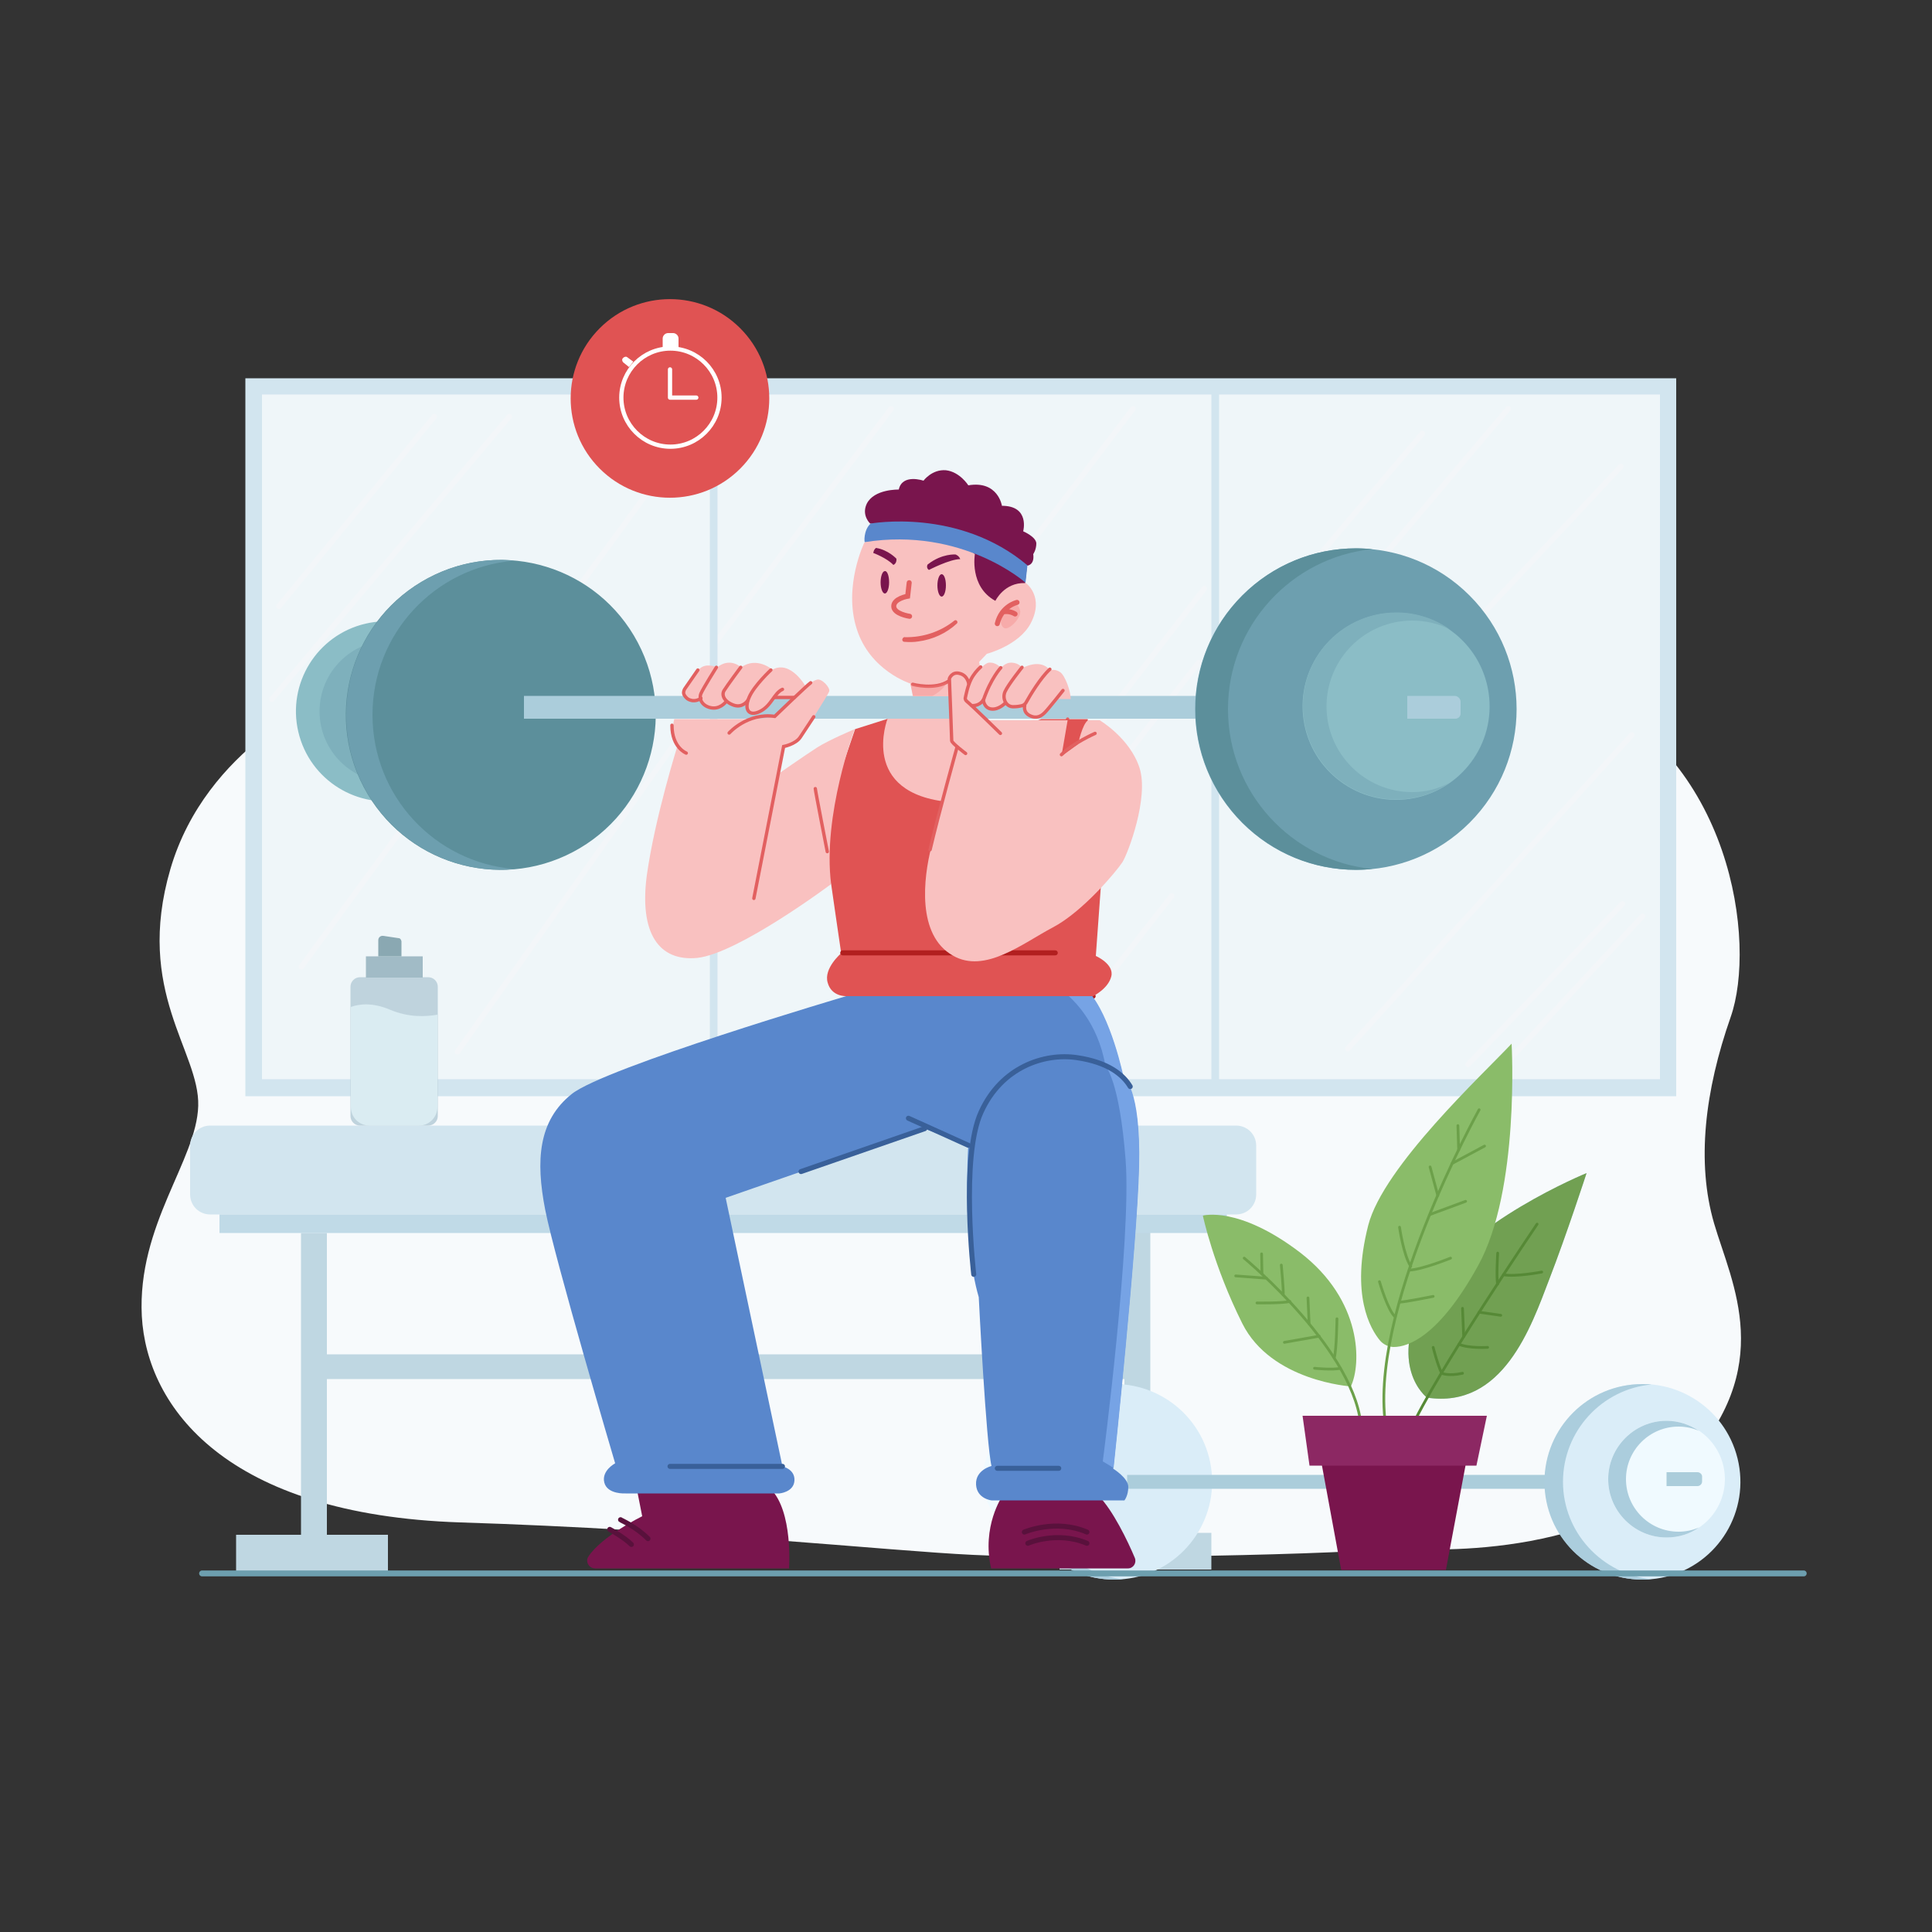 <svg xmlns="http://www.w3.org/2000/svg" enable-background="new 0 0 500 500" viewBox="0 0 500 500" width="550" height="550"><rect x="0" y="0" width="500" height="500" fill="#333333" stroke="none"/><rect width="500" height="500" fill="transparent" class="colorfff svgShape"></rect><path fill="#f7fafc" d="M84.5,180.6c0,0-31.1,12.5-40.4,44.3c-9.3,31.8,7.6,47.2,7.2,61.3c-0.4,14.1-15.8,30.8-14.6,54.4			C38,364.2,58.5,392,119.1,394c60.6,1.9,111.1,7.4,132.7,8.4c21.5,1.1,84.3,0.4,110.9-1.7c0,0,49.1,4.5,73.2-21.2
			c24.1-25.7,12.3-47.2,7.7-62.9c-4.6-15.8-2.4-34.3,4.3-53.4c6.7-19.1,0.5-67.8-39.9-84.9C367.4,161.2,185.2,234.3,84.5,180.6z" class="colorf7fafc svgShape"></path><rect width="370.3" height="185.8" x="63.5" y="97.9" fill="#d2e5ef" class="colord2e5ef svgShape"></rect><rect width="361.8" height="177.2" x="67.8" y="102.1" fill="#eff6f9" class="coloreff6f9 svgShape"></rect><line x1="72.2" x2="112.4" y1="156.9" y2="107.8" fill="none" stroke="#f3f6f9" stroke-linecap="round" stroke-linejoin="round" stroke-miterlimit="10" stroke-width="1.42" class="colorStrokef3f6f9 svgStroke"></line><line x1="70.4" x2="131.8" y1="180.9" y2="107.8" fill="none" stroke="#f3f6f9" stroke-linecap="round" stroke-linejoin="round" stroke-miterlimit="10" stroke-width="1.42" class="colorStrokef3f6f9 svgStroke"></line><line x1="169.6" x2="78" y1="124.7" y2="250.2" fill="none" stroke="#f3f6f9" stroke-linecap="round" stroke-linejoin="round" stroke-miterlimit="10" stroke-width="1.42" class="colorStrokef3f6f9 svgStroke"></line><line x1="118.4" x2="184.7" y1="272.2" y2="178.1" fill="none" stroke="#f3f6f9" stroke-linecap="round" stroke-linejoin="round" stroke-miterlimit="10" stroke-width="1.42" class="colorStrokef3f6f9 svgStroke"></line><line x1="230.6" x2="184.7" y1="105.8" y2="166.9" fill="none" stroke="#f3f6f9" stroke-linecap="round" stroke-linejoin="round" stroke-miterlimit="10" stroke-width="1.42" class="colorStrokef3f6f9 svgStroke"></line><line x1="293.2" x2="189.3" y1="105.8" y2="242.8" fill="none" stroke="#f3f6f9" stroke-linecap="round" stroke-linejoin="round" stroke-miterlimit="10" stroke-width="1.42" class="colorStrokef3f6f9 svgStroke"></line><line x1="311.7" x2="237.2" y1="152.3" y2="248.9" fill="none" stroke="#f3f6f9" stroke-linecap="round" stroke-linejoin="round" stroke-miterlimit="10" stroke-width="1.42" class="colorStrokef3f6f9 svgStroke"></line><line x1="310.2" x2="246.9" y1="171.5" y2="252.5" fill="none" stroke="#f3f6f9" stroke-linecap="round" stroke-linejoin="round" stroke-miterlimit="10" stroke-width="1.42" class="colorStrokef3f6f9 svgStroke"></line><line x1="269.1" x2="303.2" y1="275.5" y2="231.9" fill="none" stroke="#f3f6f9" stroke-linecap="round" stroke-linejoin="round" stroke-miterlimit="10" stroke-width="1.42" class="colorStrokef3f6f9 svgStroke"></line><line x1="368.1" x2="317.9" y1="112.2" y2="171.5" fill="none" stroke="#f3f6f9" stroke-linecap="round" stroke-linejoin="round" stroke-miterlimit="10" stroke-width="1.42" class="colorStrokef3f6f9 svgStroke"></line><line x1="390.3" x2="330.9" y1="105.8" y2="176" fill="none" stroke="#f3f6f9" stroke-linecap="round" stroke-linejoin="round" stroke-miterlimit="10" stroke-width="1.42" class="colorStrokef3f6f9 svgStroke"></line><line x1="419.5" x2="336.5" y1="120.7" y2="209.4" fill="none" stroke="#f3f6f9" stroke-linecap="round" stroke-linejoin="round" stroke-miterlimit="10" stroke-width="1.42" class="colorStrokef3f6f9 svgStroke"></line><line x1="422.3" x2="348.8" y1="190.2" y2="271.4" fill="none" stroke="#f3f6f9" stroke-linecap="round" stroke-linejoin="round" stroke-miterlimit="10" stroke-width="1.42" class="colorStrokef3f6f9 svgStroke"></line><line x1="419.9" x2="379.9" y1="233.9" y2="275.5" fill="none" stroke="#f3f6f9" stroke-linecap="round" stroke-linejoin="round" stroke-miterlimit="10" stroke-width="1.42" class="colorStrokef3f6f9 svgStroke"></line><line x1="425.1" x2="390.1" y1="237.1" y2="274.8" fill="none" stroke="#f3f6f9" stroke-linecap="round" stroke-linejoin="round" stroke-miterlimit="10" stroke-width="1.42" class="colorStrokef3f6f9 svgStroke"></line><line x1="184.7" x2="184.7" y1="100.4" y2="280.9" fill="none" stroke="#d2e5ef" stroke-miterlimit="10" stroke-width="1.988" class="colorStroked2e5ef svgStroke"></line><line x1="314.5" x2="314.5" y1="100.4" y2="280.9" fill="none" stroke="#d2e5ef" stroke-miterlimit="10" stroke-width="1.988" class="colorStroked2e5ef svgStroke"></line><g fill="#000000" class="color000 svgShape"><polygon fill="#bfd7e2" points="297.7 396.7 297.7 318.6 291 318.6 291 350.5 84.6 350.5 84.6 319.1 77.9 319.1 77.9 397.2 61.1 397.2 61.1 406.7 100.4 406.7 100.4 397.2 84.6 397.2 84.6 356.9 291 356.9 291 396.7 274.2 396.7 274.2 406.2 313.5 406.2 313.5 396.7" class="colorbfd7e2 svgShape"></polygon><path fill="#d2e5ef" d="M319.9,291.3H54.4c-2.9,0-5.2,2.3-5.2,5.2v12.6c0,2.9,2.3,5.2,5.2,5.2h265.5c2.9,0,5.2-2.3,5.2-5.2v-12.6
					C325.1,293.6,322.8,291.3,319.9,291.3z" class="colord2e5ef svgShape"></path><rect width="260.7" height="4.8" x="56.8" y="314.3" fill="#c0dae7" class="colorc0dae7 svgShape"></rect><g fill="#000000" class="color000 svgShape"><path fill="#bfd3dd" d="M110.8,291.3H93.2c-1.4,0-2.5-1.1-2.5-2.5v-33.4c0-1.4,1.1-2.5,2.5-2.5h17.6c1.4,0,2.5,1.1,2.5,2.5v33.4
					C113.3,290.2,112.2,291.3,110.8,291.3z" class="colorbfd3dd svgShape"></path><rect width="14.7" height="5.5" x="94.7" y="247.5" fill="#a1bbc6" class="colora1bbc6 svgShape"></rect><path fill="#8aa8b2" d="M103.2,242.8l-4-0.6c-0.7-0.1-1.3,0.4-1.3,1.1v4.2h6v-3.9C103.8,243.2,103.6,242.8,103.2,242.8z" class="color8aa8b2 svgShape"></path><path fill="#daecf2" d="M100.9,261.3c-4.5-1.9-7.9-1.5-10.1-0.7v25.9c0,2.7,2.2,4.8,4.8,4.8h12.8c2.7,0,4.8-2.2,4.8-4.8v-23.9
					C110.3,263.1,105.9,263.4,100.9,261.3z" class="colordaecf2 svgShape"></path></g></g><g fill="#000000" class="color000 svgShape"><circle cx="269.1" cy="382.8" r="14.8" fill="#f0faff" transform="rotate(-67.282 269.094 382.815)" class="colorf0faff svgShape"></circle><circle cx="270.2" cy="382.8" r="12.1" fill="#abcddd" class="colorabcddd svgShape"></circle><circle cx="288.4" cy="383.5" r="25.3" fill="#daedf8" transform="rotate(-5.846 288.293 383.499)" class="colordaedf8 svgShape"></circle><path fill="#abcddd" d="M267.8,383.5c0-13.2,10.1-24,22.9-25.2c-0.8-0.1-1.6-0.1-2.4-0.1c-14,0-25.3,11.3-25.3,25.3
				s11.3,25.3,25.3,25.3c0.8,0,1.6,0,2.4-0.1C277.9,407.4,267.8,396.6,267.8,383.5z" class="colorabcddd svgShape"></path><rect width="110.9" height="3.6" x="291.7" y="381.7" fill="#abcddb" class="colorabcddb svgShape"></rect><circle cx="425.1" cy="383.5" r="25.3" fill="#daedf8" transform="rotate(-13.832 425.074 383.451)" class="colordaedf8 svgShape"></circle><path fill="#abcddd" d="M404.5,383.5c0-13.2,10.1-24,22.9-25.2c-0.8-0.1-1.6-0.1-2.4-0.1c-14,0-25.3,11.3-25.3,25.3
				s11.3,25.3,25.3,25.3c0.8,0,1.6,0,2.4-0.1C414.6,407.4,404.5,396.6,404.5,383.5z" class="colorabcddd svgShape"></path><circle cx="431.3" cy="382.8" r="15.1" fill="#f0faff" class="colorf0faff svgShape"></circle><path fill="#abcddd" d="M434.4,396.4c-7.5,0-13.6-6.1-13.6-13.6c0-7.5,6.1-13.6,13.6-13.6c1.9,0,3.7,0.4,5.3,1.1
				c-2.4-1.6-5.3-2.6-8.4-2.6c-8.3,0-15.1,6.8-15.1,15.1c0,8.3,6.8,15.1,15.1,15.1c3.1,0,6-0.9,8.4-2.6
				C438.1,396,436.3,396.4,434.4,396.4z" class="colorabcddd svgShape"></path><path fill="#abcddb" d="M439.3,381h-8v3.6h8c0.6,0,1.2-0.5,1.2-1.2v-1.3C440.5,381.5,439.9,381,439.3,381z" class="colorabcddb svgShape"></path></g><g fill="#000000" class="color000 svgShape"><path fill="#abcddb" d="M369.3,361.7c0,0-10.8-8.1,0-27.6c9.9-17.7,41.3-30.5,41.3-30.5s-5.1,15.7-9.7,27.6
					C396.3,343.2,389,364.7,369.3,361.7z" class="colorabcddb svgShape"></path><path fill="#71a052" d="M369.3,361.7c0,0-10.8-8.1,0-27.6c9.9-17.7,41.3-30.5,41.3-30.5s-5.1,15.7-9.7,27.6
					C396.3,343.2,389,364.7,369.3,361.7z" class="color71a052 svgShape"></path><path fill="#8abc69" d="M349.6 358.8c0 0-20.6-1.3-28.1-16.3-7.5-15-10.2-27.9-10.2-27.9s9.2-2.6 25.1 9.5C352.7 336.6 352.3 353.1 349.6 358.8zM360.7 348.6c-1.3 0-2.6-.6-3.5-1.6-2.6-3.1-7.7-11.9-3.1-29.9 3.9-15.2 29.8-39.2 37.1-47 0 0 2.2 37.9-8.7 57.5C372.4 345.9 364.4 348.6 360.7 348.6z" class="color8abc69 svgShape"></path><path fill="none" stroke="#6ca04a" stroke-linecap="round" stroke-linejoin="round" stroke-miterlimit="10" stroke-width=".71" d="M382.8 287.2c0 0-29.4 52.8-24 82.9M322 325.6c0 0 29.6 24.5 30.3 44.6M319.8 330.2c.3 0 8 .6 8 .6" class="colorStroke6ca04a svgStroke"></path><line x1="326.5" x2="326.6" y1="324.5" y2="329.7" fill="none" stroke="#6ca04a" stroke-linecap="round" stroke-linejoin="round" stroke-miterlimit="10" stroke-width=".71" class="colorStroke6ca04a svgStroke"></line><path fill="none" stroke="#6ca04a" stroke-linecap="round" stroke-linejoin="round" stroke-miterlimit="10" stroke-width=".71" d="M331.6 327.4c0 0 .6 6.4.5 7.7M325.3 337.2c.2 0 6.8.1 8.5-.4" class="colorStroke6ca04a svgStroke"></path><line x1="332.4" x2="341.4" y1="347.4" y2="345.8" fill="none" stroke="#6ca04a" stroke-linecap="round" stroke-linejoin="round" stroke-miterlimit="10" stroke-width=".71" class="colorStroke6ca04a svgStroke"></line><line x1="338.5" x2="338.8" y1="335.9" y2="342.6" fill="none" stroke="#6ca04a" stroke-linecap="round" stroke-linejoin="round" stroke-miterlimit="10" stroke-width=".71" class="colorStroke6ca04a svgStroke"></line><path fill="none" stroke="#6ca04a" stroke-linecap="round" stroke-linejoin="round" stroke-miterlimit="10" stroke-width=".71" d="M346 341.3c0 0-.1 8-.7 10.1M340.2 354.1c0 0 4.6.5 6.7 0M357 331.7c0 0 2.2 7.6 4.1 9.1M370.9 335.5c0 0-6.9 1.4-8.7 1.5M362.2 317.6c0 0 1 7.2 2.9 10.1M375.4 325.6c0 0-7.4 3-10.7 3.1" class="colorStroke6ca04a svgStroke"></path><line x1="370.1" x2="372.1" y1="302" y2="309.4" fill="none" stroke="#6ca04a" stroke-linecap="round" stroke-linejoin="round" stroke-miterlimit="10" stroke-width=".71" class="colorStroke6ca04a svgStroke"></line><line x1="379.3" x2="370.1" y1="310.9" y2="314.3" fill="none" stroke="#6ca04a" stroke-linecap="round" stroke-linejoin="round" stroke-miterlimit="10" stroke-width=".71" class="colorStroke6ca04a svgStroke"></line><line x1="377.3" x2="377.5" y1="291.3" y2="297.6" fill="none" stroke="#6ca04a" stroke-linecap="round" stroke-linejoin="round" stroke-miterlimit="10" stroke-width=".71" class="colorStroke6ca04a svgStroke"></line><line x1="384.2" x2="375.8" y1="296.6" y2="301.1" fill="none" stroke="#6ca04a" stroke-linecap="round" stroke-linejoin="round" stroke-miterlimit="10" stroke-width=".71" class="colorStroke6ca04a svgStroke"></line><path fill="none" stroke="#568936" stroke-linecap="round" stroke-linejoin="round" stroke-miterlimit="10" stroke-width=".71" d="M397.8 316.8c0 0-26.4 38.9-32.8 53.3M370.9 348.7c0 0 1.1 4.4 2.2 6.7 0 0 1.8.8 5.4 0" class="colorStroke568936 svgStroke"></path><line x1="378.5" x2="378.8" y1="338.6" y2="345.9" fill="none" stroke="#568936" stroke-linecap="round" stroke-linejoin="round" stroke-miterlimit="10" stroke-width=".71" class="colorStroke568936 svgStroke"></line><path fill="none" stroke="#568936" stroke-linecap="round" stroke-linejoin="round" stroke-miterlimit="10" stroke-width=".71" d="M385,348.7c0,0-4.9,0.3-7.4-0.8" class="colorStroke568936 svgStroke"></path><line x1="388.4" x2="382.8" y1="340.4" y2="339.6" fill="none" stroke="#568936" stroke-linecap="round" stroke-linejoin="round" stroke-miterlimit="10" stroke-width=".71" class="colorStroke568936 svgStroke"></line><path fill="none" stroke="#568936" stroke-linecap="round" stroke-linejoin="round" stroke-miterlimit="10" stroke-width=".71" d="M387.6 324.3c0 0-.4 6.6 0 8M399 329.2c0 0-6.8 1.3-9.9.7" class="colorStroke568936 svgStroke"></path><polygon fill="#79154d" points="341.7 377 347.1 406.3 374.2 406.3 379.7 377" class="color79154d svgShape"></polygon><polygon fill="#8c2863" points="338.9 379.3 382.1 379.3 384.8 366.4 337.1 366.4" class="color8c2863 svgShape"></polygon></g><g fill="#000000" class="color000 svgShape"><path fill="#79154d" d="M259.4 387.2c0 0-5.4 7.8-2.9 18.7h35.4c1.4 0 2.3-1.4 1.8-2.7-1.8-4.3-5.7-12.4-9.4-16.1H259.4zM164.6 384.3l1.6 8.1c0 0-10.4 5.1-13.9 10.4-.9 1.3.1 3.1 1.7 3.1h50.2c0 0 1.1-14.8-4.8-20.6L164.6 384.3z" class="color79154d svgShape"></path><line x1="282.9" x2="230.1" y1="257.8" y2="257.8" fill="none" stroke="#b21f1f" stroke-linecap="round" stroke-miterlimit="10" stroke-width="1.302" class="colorStrokeb21f1f svgStroke"></line><path fill="#5987cc" d="M219,257.8c0,0-62.3,18.4-71,25.3c-8.7,6.9-9.4,17.2-6.9,30c2.5,12.8,18.1,65.6,18.1,65.6s-3.6,1.9-2.8,5
				c0.8,3.1,5.5,2.8,5.5,2.8h39.8c0,0,3.7-0.3,3.9-3.3c0.2-3-3.1-3.7-3.1-3.7L187.8,310l51.5-17.9l11.3,4.3c0,0-1.7,24.3,2.7,39.3
				c0,0,1.9,37.9,3.3,43.7c0,0-4.2,1-4,4.8c0.2,3.7,4,4.1,4,4.1H291c0,0,1-1.2,1-3.5c0-2.3-3.9-4.7-3.9-4.7s6.1-57.3,6.6-77.9
				s-4-23.3-4-23.3s-3.3-16-9.2-22.3L219,257.8z" class="color5987cc svgShape"></path><path fill="#76a3e5" d="M290.8,278.8c0,0-3.3-16-9.2-22.3l-6.4,0.1c2.5,2,8.9,7.8,10.9,19.3c0,0,3.6,3.5,5.2,24.2
				c1.6,20.7-5.9,78.1-5.9,78.1l2.8,1.7c0,0,6.1-57.3,6.6-77.9S290.8,278.8,290.8,278.8z" class="color76a3e5 svgShape"></path><circle cx="99.9" cy="184.1" r="23.3" fill="#8bbdc6" transform="rotate(-13.144 99.868 184.132)" class="color8bbdc6 svgShape"></circle><circle cx="101.1" cy="184.1" r="18.4" fill="#7eb0bc" class="color7eb0bc svgShape"></circle><circle cx="129.6" cy="185" r="40.1" fill="#5c8f9b" transform="rotate(-27.89 129.628 185)" class="color5c8f9b svgShape"></circle><path fill="#6d9faf" d="M96.4,185c0-21,16.1-38.2,36.7-39.9c-1.1-0.1-2.3-0.2-3.4-0.2c-22.1,0-40.1,17.9-40.1,40.1
				c0,22.1,17.9,40.1,40.1,40.1c1.2,0,2.3-0.1,3.4-0.2C112.5,223.2,96.4,206,96.4,185z" class="color6d9faf svgShape"></path><rect width="174.7" height="5.9" x="135.6" y="180.1" fill="#abcddb" class="colorabcddb svgShape"></rect><path fill="none" stroke="#e26060" stroke-linecap="round" stroke-miterlimit="10" stroke-width=".868" d="M276.3,186.1c0,0-4.3,23-5.1,27c-0.8,4-3.2,19.2-3.2,19.2" class="colorStrokee26060 svgStroke"></path><path fill="#e05353" d="M229.8,186l-8.5,2.7l-11.5,33.6l5.3,6.5c0,0,2.3,16,2.6,17.9c0,0-4.6,3.9-3.5,7.6c1,3.7,4.8,3.5,4.8,3.5
				h63.9c0,0,3.9-1.9,4.7-5.1c0.8-3.2-4-5.3-4-5.3l1.7-23.5l-3.8-37.8h-12l-32.4,10.7L229.8,186z" class="colore05353 svgShape"></path><line x1="218.1" x2="273.1" y1="246.6" y2="246.6" fill="none" stroke="#b21f1f" stroke-linecap="round" stroke-miterlimit="10" stroke-width="1.302" class="colorStrokeb21f1f svgStroke"></line><path fill="#f9c1c0" d="M245.6 186h-15.9c0 0-7.6 19.5 16.3 21.6l10.4-16L245.6 186zM223.7 140.4c0 0-5.5 11.3-2 22.3 3.4 10.9 13.9 14.2 13.9 14.2l.7 3.3h18.6l-1.5-8.9 2-2.1c0 0 8.2-2.1 11.3-7.8 3.7-7-1.2-10.5-1.2-10.5l-12.9-13.4C252.4 137.5 230.4 136.8 223.7 140.4z" class="colorf9c1c0 svgShape"></path><path fill="#f4807d" d="M262.3,156.2c0,0,1.3,0,1.7,1.8s-2.6,4.9-3.9,4.6C258.6,162.4,258.1,158,262.3,156.2z" opacity=".33" class="colorf4807d svgShape"></path><path fill="#79154d" d="M252.3,143.4c0,0-1.5,8.4,5.3,12.1c0,0,2.3-4.8,7.7-4.6l0.5-4.5c0,0,2-0.1,1.6-3c0,0,0.8-1.1,0.8-2.8
				c-0.1-1.7-3.4-3.1-3.4-3.1s1.8-6.6-5.5-6.6c0,0-1-6.6-8.7-5.3c0,0-2.2-3.5-5.8-3.9c-3.6-0.3-5.8,2.7-5.8,2.7s-5.5-1.9-6.4,2.3
				c0,0-6.4-0.2-8.3,3.7c-1.4,3,0.9,5.1,0.9,5.1S245.8,137.8,252.3,143.4z" class="color79154d svgShape"></path><path fill="#5987cc" d="M225.3,135.5c0,0,22.8-4.2,40.6,10.8l-0.5,4.5c0,0-16.2-14.5-41.6-10.5
				C223.7,140.4,223.4,137.3,225.3,135.5z" class="color5987cc svgShape"></path><path fill="#79154d" d="M226 143.1c0 0 3.5 1.3 5.2 3.1 0 0 .9-.3.8-1.6 0 0-2.1-2.3-5.3-2.8C226.7 141.9 226.2 142 226 143.1zM240.4 147.5c0 0 5.4-2.8 8.1-2.8 0 0-.2-.8-1.2-1.2 0 0-3.5-.3-7.1 2.5C240 146 239.6 147 240.4 147.5zM230.1 150.7c0 1.6-.5 2.9-1.1 2.9-.6 0-1.1-1.3-1.1-2.9 0-1.6.5-2.9 1.1-2.9C229.6 147.7 230.1 149 230.1 150.7zM244.8 151.5c0 1.6-.5 2.9-1.1 2.9s-1.1-1.3-1.1-2.9.5-2.9 1.1-2.9S244.8 149.8 244.8 151.5z" class="color79154d svgShape"></path><path fill="none" stroke="#e26060" stroke-linecap="round" stroke-miterlimit="10" stroke-width="1.302" d="M235.3 150.8l-.4 3.5c0 0-3.6.6-3.6 2.6 0 2 4.1 2.6 4.1 2.6M263.2 155.9c0 0-4 .9-5.1 5.5M262.7 158.9c0 0-1.5-1-3.2-.5" class="colorStrokee26060 svgStroke"></path><path fill="#e26060" d="M234.2,164.9c4.6,0.1,9.2-1.4,12.8-4.3c0.5-0.4,1.1,0.4,0.6,0.8c-2.7,2.5-6.2,4.1-9.9,4.6
					c-1.2,0.2-2.4,0.2-3.7,0.1c-0.3,0-0.5-0.3-0.5-0.6C233.6,165.1,233.9,164.8,234.2,164.9L234.2,164.9z" class="colore26060 svgShape"></path><path fill="none" stroke="#e26060" stroke-linecap="round" stroke-miterlimit="10" stroke-width=".868" d="M236.2,177.1c0,0,5.9,1.6,9.4-0.9" class="colorStrokee26060 svgStroke"></path><path fill="#f9c1c0" d="M247.3 192.8l-1-1-.6-16.1c0 0 .6-1.6 2.7-1.3 2.1.3 2.3 2.6 2.3 2.6s3.4-5.3 5.2-5.5c1.9-.2 3.2 1.4 3.2 1.4s.9-1.5 2.8-1.4 2.7 1.4 2.7 1.4 4.6-2.7 7.2.6c0 0 1.1-.5 2.5.4 1.4.9 2.8 5.1 2.8 7h-3.2c0 0-3.6 4.6-5.2 4.8-1.6.2-4.1-1.1-3.4-2.9 0 0-3.7 1.5-4.6-1 0 0-2.1 2.3-4 2-2-.4-2.1-2.3-2.1-2.3s-1.1 1.3-2.5 1.4l3.5 3.5h20.7l-1.6 9.3 4.3-3.1c0 0 1.1-5.3 2.6-6.2h3c0 0 7.8 4.6 10.3 12.3 2.5 7.7-3 22.2-4.4 24.4-1.4 2.2-10.2 12.8-18 16.9-7.8 4.1-17.6 12.1-25.9 7.3-9.4-5.3-7.6-20.1-5.6-28C242.9 211.1 247.3 192.8 247.3 192.8zM215.1 228.8c-2.3-17.8 6.1-40.1 6.1-40.1s-6.7 2.8-9.8 4.8c-3.1 2-10 6.8-10 6.8l1.4-7c0 0 3.3-1.1 4.3-2.4.9-1.2 7.2-11 7.5-12 .3-.9-1.9-3.4-3.2-3-1.4.4-2.8 1.9-2.8 1.9s-3.9-7.1-8.7-4.5c0 0-4-3.5-8.1-.6 0 0-2.8-2.7-6.2 0 0 0-2.2-1-3.9-.1-1.7.9-4.4 5.9-4.9 6.5-.5.5 1.6 3.6 4.7 1.7 0 0 .5 1.9 2.1 2.3 1.6.4 3.7 0 4.7-1.7 0 0 1.5 1.7 3.1 1.5 1.7-.2 2.6-2.3 2.6-2.3s-1.5 2.9 0 3.7c1.5.8 4.8 0 6.5-3.7h5.3l-5.2 5-5.8.5h-20.3c0 0-1.2 3.9.9 6.7 0 0-5.9 18.7-8 33.7-2 15 3.1 22.4 13.1 21.4C191.2 246.7 215.1 228.8 215.1 228.8z" class="colorf9c1c0 svgShape"></path><path fill="none" stroke="#e26060" stroke-linecap="round" stroke-miterlimit="10" stroke-width=".868" d="M249.9 195c0 0-3.6-2.7-3.6-3.3 0-.7-.6-16.1-.6-16.1s.7-1.9 2.7-1.3c2 .5 2.3 2.6 2.3 2.6M259 172.8c0 0-2.6 2.8-4.5 8.4 0 0 .2 2.1 2.1 2.3 1.9.2 3.5-1.5 3.5-1.5" class="colorStrokee26060 svgStroke"></path><path fill="none" stroke="#e26060" stroke-linecap="round" stroke-miterlimit="10" stroke-width=".868" d="M258.9 189.8c0 0-7-6.9-8.8-8.4-.2-.2-.3-.5-.3-.7.2-.9.6-3.1 1.5-4.9.6-1.2 1.6-2.4 2.5-3.2M264.5 172.7c0 0-3.6 4.5-4.4 6.3-.8 1.8.3 4 2.2 3.9.8 0 1.5-.1 1.9-.2.6-.1 1.1-.4 1.4-1 1-1.8 3.7-6.3 6.1-8.5M251.4 182.6c0 0 2 .3 3.1-1.5M265.2 182.6c0 0-.5 1.7 1.3 2.6 1.8.9 3 .1 3.9-.8.9-.9 4.7-5.7 4.7-5.7M247.7 193.3c0 0-4.8 17.2-7 26.6M283.4 189.8c0 0-5.7 2.5-8.7 5.5M211 204.1c0 .5 3.1 16.3 3.1 16.3M188.7 189.7c0 0 4.7-5.3 11.8-4.3 0 0 8.4-8.1 9.3-8.7" class="colorStrokee26060 svgStroke"></path><path fill="none" stroke="#e26060" stroke-linecap="round" stroke-miterlimit="10" stroke-width=".868" d="M199.5,173.4c0,0-4.3,4-5.6,7c-1.4,3.1-0.2,5.2,2.8,3.7c3-1.5,3.6-4.7,5.8-5.7" class="colorStrokee26060 svgStroke"></path><line x1="205.6" x2="200.5" y1="180.5" y2="180.5" fill="none" stroke="#e26060" stroke-linecap="round" stroke-miterlimit="10" stroke-width=".868" class="colorStrokee26060 svgStroke"></line><path fill="none" stroke="#e26060" stroke-linecap="round" stroke-miterlimit="10" stroke-width=".868" d="M191.7,172.7c0,0-3.5,4.7-4.3,6c-0.8,1.3,0.2,3,2.5,3.8c2.3,0.8,3.6-1.2,3.6-1.2" class="colorStrokee26060 svgStroke"></path><path fill="none" stroke="#e26060" stroke-linecap="round" stroke-miterlimit="10" stroke-width=".868" d="M185.4,172.7c0,0-3.4,5.4-4,6.8c-0.6,1.5,0.4,3.1,2.3,3.6c2.5,0.7,4.1-1.4,4.1-1.4" class="colorStrokee26060 svgStroke"></path><path fill="none" stroke="#e26060" stroke-linecap="round" stroke-miterlimit="10" stroke-width=".868" d="M180.6 173.4l-3.4 4.9c-.3.5-.4 1.1-.1 1.6.3.5.8 1.1 1.6 1.3 1.5.5 2.7-.5 2.7-.5M177.6 194.9c0 0-3.7-1.4-3.7-7.2M195.1 232.5l7.7-39.3c0 0 3.1-.6 4.3-2.4 1.2-1.8 3.5-5.3 3.5-5.3" class="colorStrokee26060 svgStroke"></path><path fill="#f4807d" d="M241.3,180.1c2.9-1.5,3.9-3.6,3.9-3.6c-5.4,2.3-9.6,0.4-9.6,0.4l0.6,3.2H241.3z" opacity=".33" class="colorf4807d svgShape"></path><circle cx="350.9" cy="183.5" r="41.6" fill="#6d9faf" transform="rotate(-45.001 350.929 183.518)" class="color6d9faf svgShape"></circle><path fill="#5c8f9b" d="M317.8,183.5c0-21.5,16.4-39.3,37.4-41.4c-1.4-0.1-2.8-0.2-4.2-0.2c-23,0-41.6,18.6-41.6,41.6
				c0,23,18.6,41.6,41.6,41.6c1.4,0,2.8-0.1,4.2-0.2C334.2,222.8,317.8,205.1,317.8,183.5z" class="color5c8f9b svgShape"></path><circle cx="361.3" cy="182.8" r="24.2" fill="#8bbdc6" transform="rotate(-8.31 361.314 182.744)" class="color8bbdc6 svgShape"></circle><path fill="#7eb0bc" d="M365.5,205c-12.2,0-22.2-9.9-22.2-22.2c0-12.2,9.9-22.2,22.2-22.2c3.4,0,6.7,0.8,9.6,2.2
				c-3.9-2.7-8.6-4.3-13.7-4.3c-13.4,0-24.2,10.8-24.2,24.2c0,13.4,10.8,24.2,24.2,24.2c5.1,0,9.8-1.6,13.7-4.3
				C372.1,204.2,368.9,205,365.5,205z" class="color7eb0bc svgShape"></path><path fill="#abcddb" d="M376.5,180.1h-12.3v5.9h12.5c0.7,0,1.3-0.6,1.3-1.3v-3.2C377.9,180.7,377.2,180.1,376.5,180.1z" class="colorabcddb svgShape"></path><line x1="202.5" x2="173.4" y1="379.5" y2="379.5" fill="none" stroke="#396099" stroke-linecap="round" stroke-linejoin="round" stroke-miterlimit="10" stroke-width="1.302" class="colorStroke396099 svgStroke"></line><line x1="235.1" x2="250.6" y1="289.4" y2="296.4" fill="none" stroke="#396099" stroke-linecap="round" stroke-linejoin="round" stroke-miterlimit="10" stroke-width="1.302" class="colorStroke396099 svgStroke"></line><line x1="258.1" x2="274" y1="380" y2="380" fill="none" stroke="#396099" stroke-linecap="round" stroke-linejoin="round" stroke-miterlimit="10" stroke-width="1.302" class="colorStroke396099 svgStroke"></line><path fill="none" stroke="#396099" stroke-linecap="round" stroke-linejoin="round" stroke-miterlimit="10" stroke-width="1.302" d="M252,329.8c0,0-3.5-30.3,1.9-42c5.3-11.7,16.4-15.3,24.7-14.1c8.3,1.2,12.1,4.5,13.9,7.5" class="colorStroke396099 svgStroke"></path><line x1="207.3" x2="239.3" y1="303.2" y2="292.1" fill="none" stroke="#396099" stroke-linecap="round" stroke-linejoin="round" stroke-miterlimit="10" stroke-width="1.302" class="colorStroke396099 svgStroke"></line><path fill="none" stroke="#59113c" stroke-linecap="round" stroke-miterlimit="10" stroke-width="1.302" d="M157.8 395.8c0 0 3.7 2 5.6 3.9M160.6 393.3c.2.2 3.9 1.7 7.1 4.9M266 399.4c0 0 7.4-3.3 15.3 0M265.1 396.5c0 0 8.1-3.5 16.2 0" class="colorStroke59113c svgStroke"></path></g><line x1="52.3" x2="466.8" y1="407.2" y2="407.2" fill="none" stroke="#6d9faf" stroke-linecap="round" stroke-linejoin="round" stroke-miterlimit="10" stroke-width="1.529" class="colorStroke6d9faf svgStroke"></line><g fill="#000000" class="color000 svgShape"><circle cx="173.4" cy="103.1" r="25.7" fill="#e05353" transform="rotate(-45.001 173.409 103.122)" class="colore05353 svgShape"></circle><path fill="none" stroke="#fff" stroke-linecap="round" stroke-linejoin="round" stroke-miterlimit="10" stroke-width="1.1" d="M186.2,102.9c0,7-5.7,12.7-12.7,12.7c-7,0-12.7-5.7-12.7-12.7c0-7,5.7-12.7,12.7-12.7
					C180.5,90.2,186.2,95.9,186.2,102.9z" class="colorStrokefff svgStroke"></path><path fill="#ffffff" d="M175.5 90.2h-4v-2.6c0-.7.6-1.4 1.4-1.4h1.3c.7 0 1.4.6 1.4 1.4V90.2zM163.9 93.6l-1.1 1.4-1.5-1.2c-.3-.3-.4-.8-.1-1.1l.1-.1c.3-.3.8-.4 1.1-.1L163.9 93.6z" class="colorfff svgShape"></path><polyline fill="none" stroke="#fff" stroke-linecap="round" stroke-linejoin="round" stroke-miterlimit="10" stroke-width="1.1" points="173.4 95.6 173.4 102.9 180.2 102.9"></polyline></g></svg>